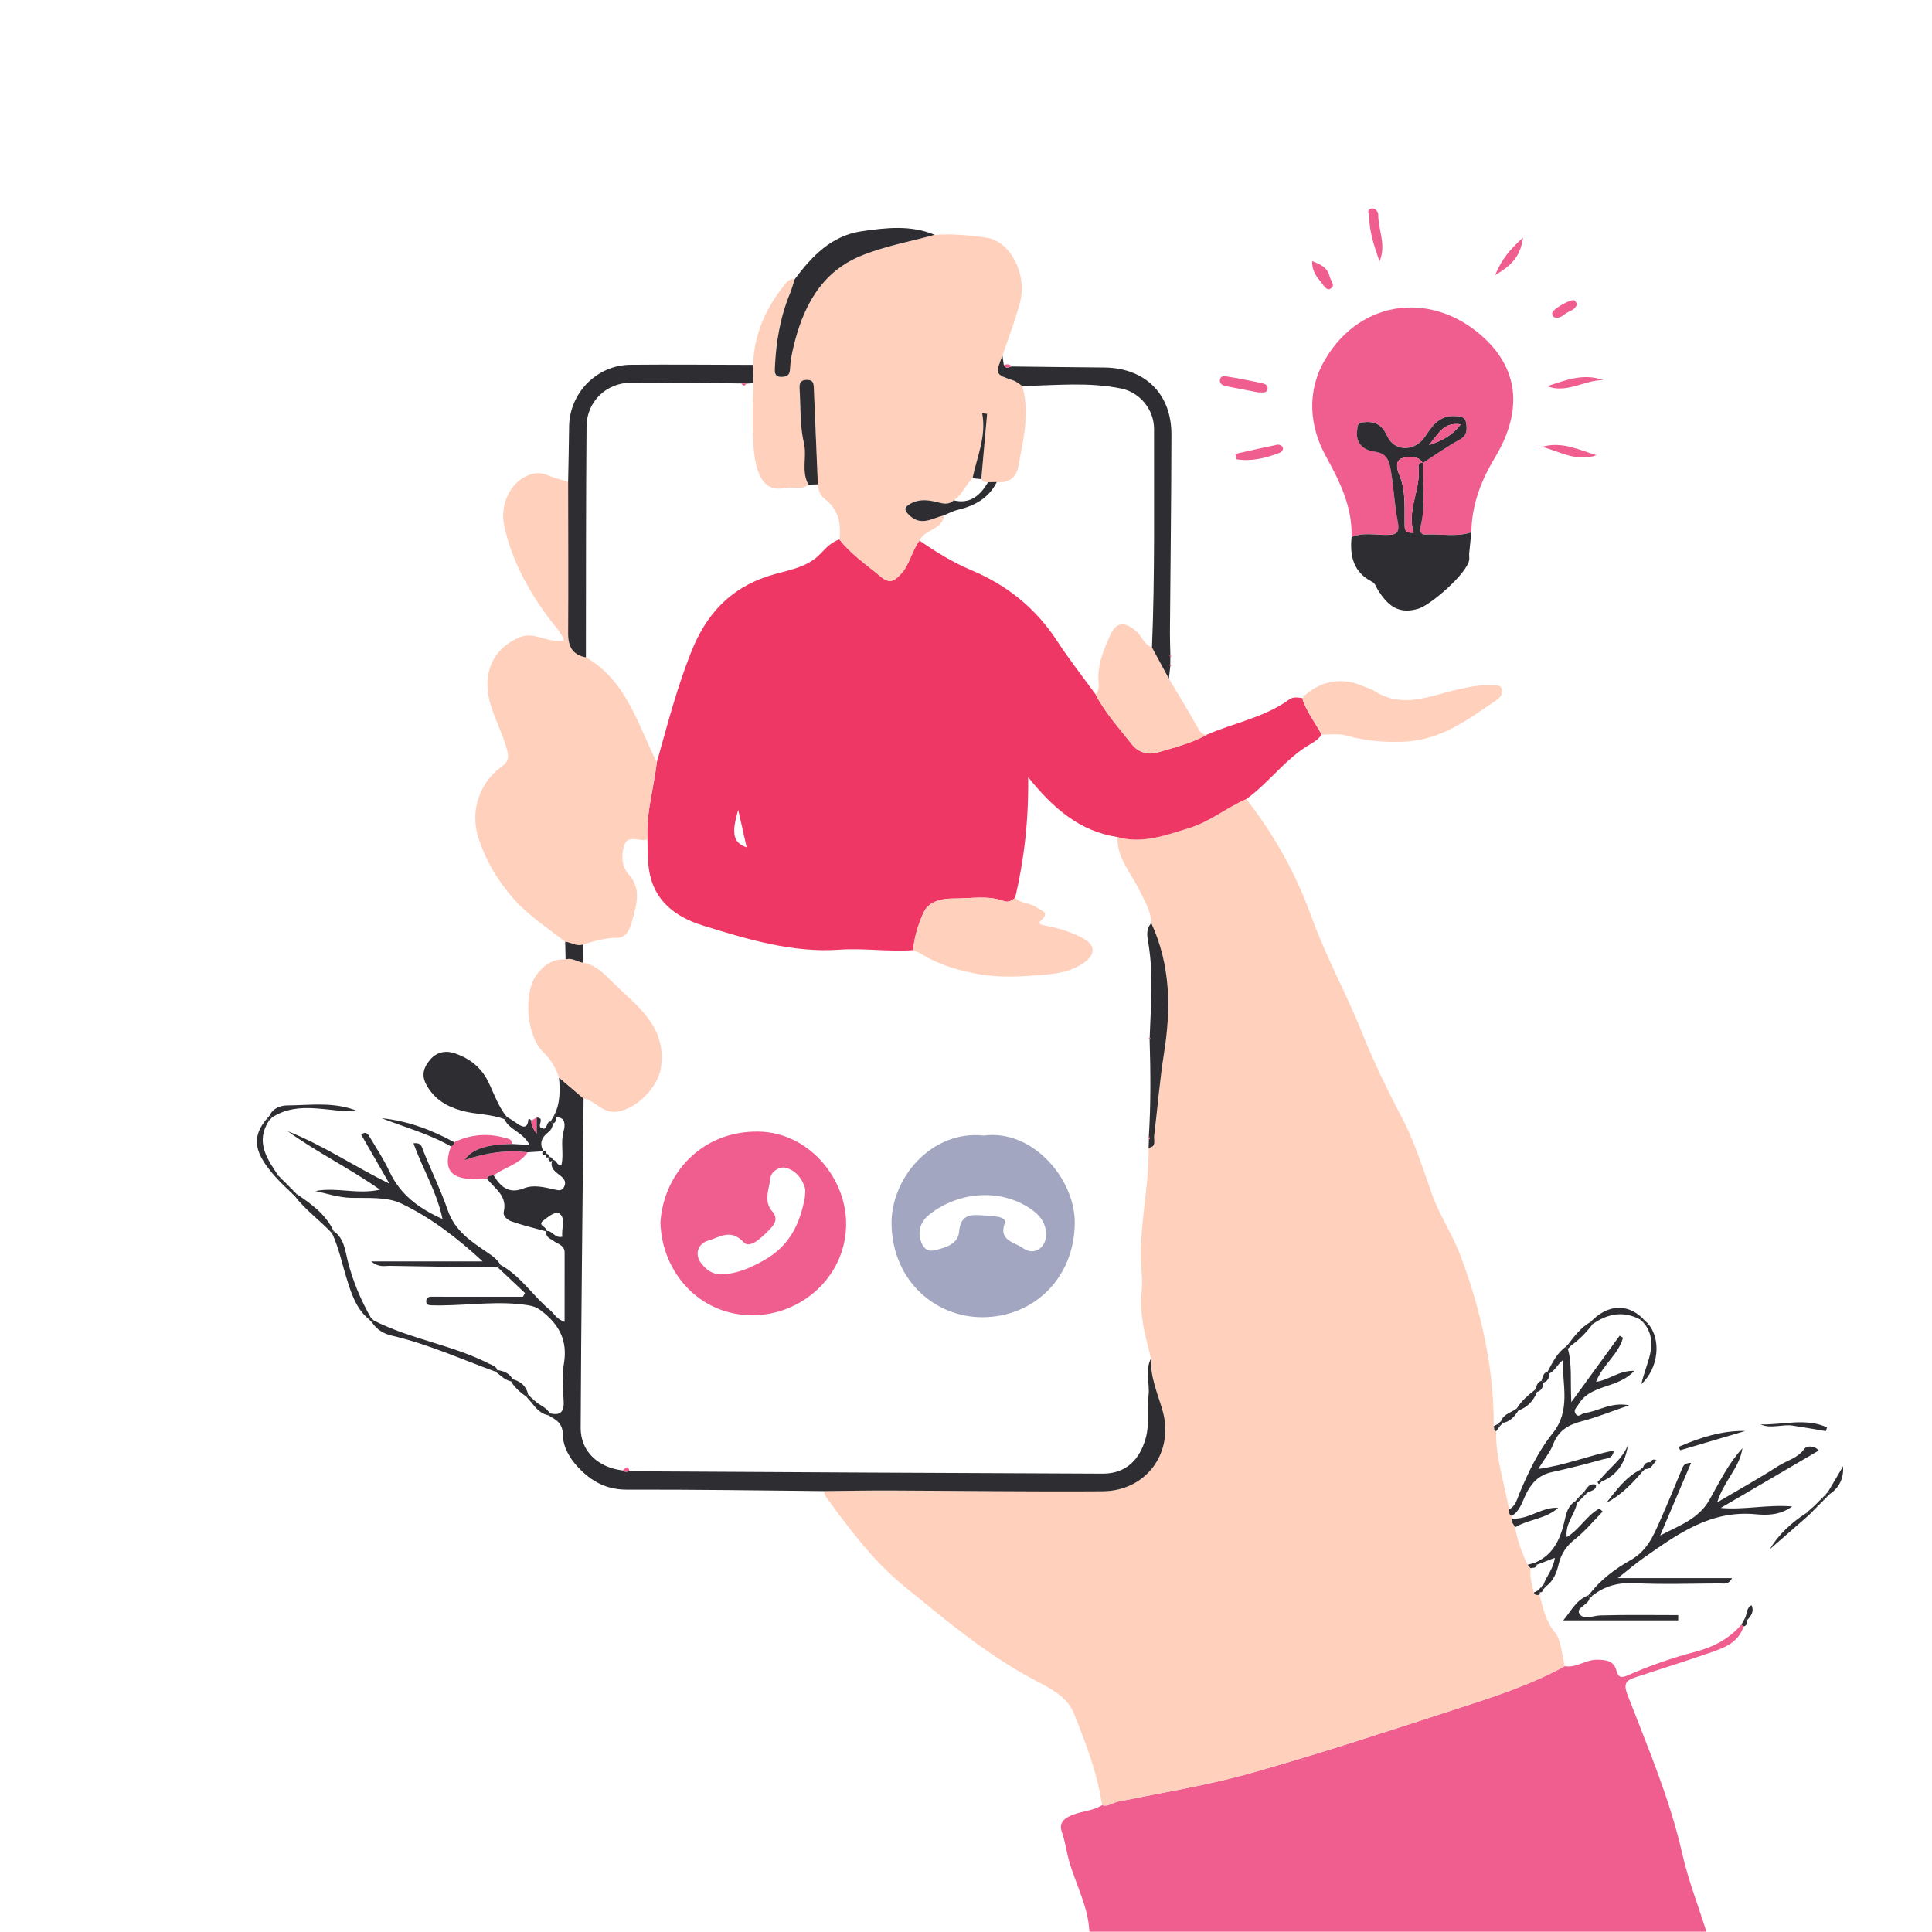 <svg width="81" height="81" viewBox="0 0 81 81" fill="none" xmlns="http://www.w3.org/2000/svg">
<g id="Group">
<g id="Group_2">
<path id="Vector" d="M73.103 68.188C72.855 68.942 72.17 69.122 71.539 69.343C70.552 69.688 69.549 69.994 68.555 70.325C68.191 70.447 68.045 70.568 68.234 71.057C69.078 73.243 70.003 75.401 70.526 77.703C70.778 78.817 71.198 79.894 71.543 80.987C62.92 80.987 54.296 80.987 45.673 80.987C45.628 79.945 45.113 79.034 44.832 78.058C44.712 77.64 44.661 77.207 44.515 76.795C44.374 76.397 44.665 76.207 44.974 76.087C45.377 75.93 45.828 75.92 46.205 75.682C46.455 75.758 46.65 75.576 46.875 75.531C48.741 75.154 50.629 74.85 52.457 74.334C55.357 73.516 58.22 72.569 61.086 71.64C62.627 71.14 64.174 70.642 65.603 69.855C66.082 69.938 66.47 69.585 66.945 69.586C67.344 69.588 67.665 69.622 67.777 70.064C67.847 70.342 67.999 70.347 68.226 70.247C69.146 69.84 70.095 69.509 71.067 69.255C71.832 69.054 72.495 68.713 73.013 68.107C73.041 68.136 73.071 68.163 73.103 68.188Z" fill="#F05E90"/>
<path id="Vector_2" d="M65.605 69.857C64.175 70.643 62.628 71.142 61.088 71.641C58.22 72.57 55.357 73.516 52.459 74.335C50.63 74.851 48.742 75.155 46.877 75.532C46.651 75.577 46.456 75.76 46.206 75.683C46.01 74.336 45.519 73.073 45.02 71.825C44.736 71.117 43.994 70.766 43.377 70.439C41.367 69.374 39.651 67.927 37.908 66.504C36.635 65.464 35.663 64.17 34.703 62.859C34.626 62.753 34.543 62.656 34.558 62.514C35.46 62.506 36.362 62.488 37.265 62.49C40.254 62.501 43.245 62.545 46.233 62.523C48.084 62.508 49.248 60.872 48.737 59.118C48.53 58.408 48.221 57.718 48.257 56.954C48.026 56.05 47.767 55.153 47.861 54.2C47.894 53.88 47.885 53.553 47.859 53.232C47.716 51.514 48.185 49.833 48.157 48.123C48.502 48.08 48.368 47.802 48.391 47.618C48.533 46.461 48.623 45.295 48.806 44.145C49.102 42.278 49.076 40.457 48.271 38.705C48.253 38.179 47.975 37.743 47.755 37.295C47.404 36.581 46.821 35.965 46.851 35.095C47.905 35.392 48.872 35.02 49.854 34.719C50.727 34.45 51.427 33.857 52.252 33.502C53.422 34.998 54.336 36.639 54.979 38.423C55.576 40.081 56.431 41.622 57.087 43.256C57.581 44.488 58.163 45.699 58.79 46.886C59.324 47.897 59.658 49.019 60.05 50.102C60.372 50.992 60.908 51.774 61.24 52.666C61.616 53.672 61.925 54.674 62.163 55.727C62.468 57.08 62.631 58.421 62.625 59.796C62.66 59.866 62.603 59.979 62.726 60.006C62.701 61.132 63.077 62.191 63.266 63.282C63.26 63.392 63.243 63.509 63.391 63.547C63.392 63.586 63.394 63.625 63.395 63.664C63.337 63.822 63.472 63.914 63.519 64.035C63.615 64.585 63.806 65.103 64.042 65.605C64.085 65.653 64.127 65.701 64.17 65.749C64.126 66.1 64.228 66.433 64.307 66.768C64.345 66.896 64.448 66.869 64.541 66.866C64.695 67.411 64.79 67.946 65.184 68.431C65.474 68.785 65.475 69.373 65.605 69.857Z" fill="#FFD0BC"/>
<path id="Vector_3" d="M52.252 33.501C51.427 33.856 50.727 34.45 49.854 34.717C48.87 35.02 47.905 35.39 46.849 35.094C45.293 34.858 44.177 33.919 43.106 32.585C43.128 34.428 42.935 36.046 42.561 37.642C42.427 37.757 42.27 37.845 42.098 37.781C41.415 37.532 40.708 37.674 40.016 37.671C39.522 37.669 38.943 37.757 38.712 38.276C38.496 38.762 38.33 39.289 38.282 39.835C37.251 39.911 36.231 39.743 35.186 39.817C33.228 39.954 31.334 39.382 29.476 38.806C28.327 38.45 27.412 37.776 27.211 36.472C27.147 36.051 27.165 35.619 27.144 35.192C27.083 34.091 27.409 33.037 27.537 31.959C27.977 30.401 28.38 28.834 28.983 27.324C29.6 25.776 30.579 24.684 32.214 24.151C32.969 23.904 33.834 23.835 34.431 23.181C34.644 22.949 34.879 22.723 35.192 22.614C35.676 23.236 36.326 23.67 36.92 24.171C37.296 24.488 37.499 24.357 37.765 24.071C38.142 23.662 38.224 23.095 38.551 22.663C39.24 23.142 39.954 23.581 40.725 23.905C42.225 24.537 43.427 25.501 44.318 26.871C44.82 27.642 45.392 28.367 45.933 29.112C46.332 29.887 46.922 30.526 47.452 31.204C47.725 31.554 48.139 31.662 48.548 31.541C49.24 31.334 49.948 31.162 50.589 30.806C51.738 30.302 53.007 30.085 54.047 29.329C54.227 29.199 54.407 29.248 54.593 29.264C54.767 29.826 55.137 30.286 55.409 30.797C55.292 30.977 55.129 31.089 54.94 31.197C53.9 31.797 53.214 32.811 52.252 33.501ZM30.951 33.956C30.651 34.95 30.744 35.339 31.303 35.525C31.19 35.019 31.081 34.534 30.951 33.956Z" fill="#EE3764"/>
<path id="Vector_4" d="M38.553 22.667C38.224 23.099 38.144 23.666 37.766 24.075C37.501 24.361 37.297 24.49 36.921 24.174C36.327 23.674 35.678 23.24 35.194 22.618C35.271 21.951 35.157 21.361 34.582 20.922C34.395 20.779 34.306 20.55 34.289 20.307C34.232 18.961 34.175 17.616 34.12 16.27C34.112 16.087 34.103 15.935 33.85 15.928C33.588 15.922 33.506 16.042 33.522 16.276C33.572 17.044 33.531 17.832 33.703 18.569C33.841 19.158 33.579 19.77 33.896 20.32C33.596 20.571 33.233 20.386 32.91 20.458C32.183 20.619 31.88 20.125 31.73 19.594C31.582 19.073 31.578 18.503 31.56 17.953C31.541 17.324 31.575 16.694 31.586 16.065C31.582 15.81 31.578 15.554 31.575 15.299C31.605 14.066 32.075 12.996 32.817 12.036C32.936 11.881 33.055 11.666 33.32 11.707C33.254 11.909 33.2 12.115 33.118 12.312C32.707 13.309 32.532 14.352 32.488 15.424C32.48 15.622 32.478 15.816 32.779 15.803C33.017 15.794 33.117 15.717 33.126 15.463C33.136 15.169 33.192 14.872 33.259 14.584C33.651 12.908 34.398 11.444 36.06 10.743C37.053 10.326 38.141 10.138 39.187 9.846C39.918 9.796 40.644 9.86 41.366 9.967C42.339 10.112 43.071 11.462 42.77 12.652C42.575 13.417 42.28 14.157 42.029 14.907C41.723 15.701 41.724 15.695 42.484 15.952C42.619 15.998 42.735 16.105 42.86 16.184C43.188 17.335 42.895 18.459 42.689 19.58C42.608 20.024 42.275 20.263 41.791 20.21C41.67 20.212 41.548 20.215 41.426 20.218C41.316 20.207 41.195 20.221 41.142 20.088C41.223 19.176 41.305 18.264 41.386 17.352C41.318 17.344 41.248 17.335 41.179 17.327C41.364 18.295 40.961 19.153 40.774 20.052C40.483 20.337 40.338 20.747 39.986 20.98C39.765 21.187 39.527 21.112 39.271 21.048C38.898 20.956 38.52 20.916 38.159 21.127C37.91 21.273 37.899 21.38 38.118 21.596C38.619 22.089 39.092 21.728 39.579 21.606C39.513 22.226 38.755 22.179 38.553 22.667Z" fill="#FFD0BC"/>
<path id="Vector_5" d="M27.538 31.96C27.409 33.038 27.085 34.092 27.144 35.194C26.823 35.309 26.334 34.97 26.175 35.426C26.037 35.822 26.057 36.326 26.356 36.658C26.906 37.27 26.685 37.919 26.517 38.549C26.43 38.871 26.311 39.325 25.86 39.32C25.36 39.313 24.911 39.465 24.449 39.594C24.177 39.696 23.949 39.505 23.696 39.482C22.941 38.888 22.13 38.377 21.486 37.63C20.852 36.896 20.383 36.098 20.077 35.195C19.694 34.061 20.053 32.864 21.025 32.145C21.303 31.939 21.35 31.787 21.263 31.458C21.087 30.793 20.762 30.19 20.564 29.53C20.197 28.302 20.614 27.218 21.773 26.724C22.336 26.484 22.83 26.866 23.364 26.87C23.445 26.871 23.525 26.87 23.656 26.87C23.526 26.502 23.276 26.268 23.077 26.004C22.169 24.798 21.446 23.499 21.133 22.007C20.968 21.229 21.333 20.391 21.924 20.039C22.259 19.84 22.584 19.765 22.962 19.926C23.236 20.044 23.533 20.111 23.82 20.201C23.821 22.318 23.832 24.434 23.82 26.55C23.816 27.097 24.002 27.453 24.565 27.558C26.271 28.543 26.733 30.367 27.538 31.96Z" fill="#FFD0BC"/>
<path id="Vector_6" d="M56.666 22.514C56.699 21.272 56.197 20.232 55.604 19.16C54.888 17.867 54.771 16.408 55.556 15.072C57.087 12.467 60.2 12.197 62.31 14.254C63.701 15.611 63.802 17.314 62.669 19.197C62.076 20.181 61.705 21.179 61.687 22.316C61.063 22.52 60.42 22.375 59.787 22.411C59.53 22.425 59.518 22.224 59.561 22.058C59.785 21.177 59.626 20.284 59.659 19.396L59.651 19.405C60.168 19.075 60.668 18.717 61.204 18.423C61.537 18.241 61.506 17.973 61.464 17.71C61.422 17.444 61.181 17.445 60.954 17.44C60.328 17.425 60.037 17.873 59.745 18.309C59.331 18.926 58.475 18.955 58.163 18.285C57.924 17.77 57.612 17.64 57.115 17.706C56.901 17.735 56.92 17.889 56.901 18.036C56.823 18.612 57.194 18.878 57.654 18.935C58.147 18.996 58.245 19.335 58.306 19.677C58.434 20.405 58.462 21.151 58.605 21.875C58.708 22.403 58.477 22.425 58.068 22.422C57.6 22.421 57.122 22.32 56.666 22.514Z" fill="#F05E90"/>
<path id="Vector_7" d="M48.256 56.954C48.219 57.718 48.53 58.408 48.736 59.118C49.246 60.872 48.082 62.508 46.232 62.523C43.243 62.545 40.254 62.501 37.264 62.49C36.362 62.488 35.459 62.505 34.557 62.514C31.799 62.489 29.043 62.445 26.286 62.454C25.426 62.457 24.793 62.11 24.235 61.514C23.875 61.129 23.606 60.657 23.601 60.17C23.595 59.662 23.313 59.517 22.979 59.336C23 59.307 23.02 59.279 23.041 59.25C23.526 59.373 23.662 59.168 23.63 58.698C23.593 58.184 23.562 57.655 23.645 57.152C23.804 56.182 23.424 55.508 22.681 54.946C22.499 54.807 22.338 54.755 22.12 54.72C20.921 54.533 19.728 54.718 18.533 54.729C18.383 54.731 18.231 54.729 18.081 54.725C17.969 54.723 17.865 54.696 17.869 54.552C17.873 54.421 17.958 54.364 18.08 54.364C18.402 54.363 18.726 54.368 19.048 54.368C20.007 54.37 20.967 54.368 21.925 54.368C21.954 54.315 21.981 54.264 22.01 54.211C21.629 53.852 21.247 53.494 20.867 53.135C20.905 53.1 20.943 53.065 20.981 53.03C21.83 53.49 22.334 54.326 23.056 54.923C23.232 55.07 23.329 55.306 23.671 55.418C23.671 54.421 23.67 53.467 23.672 52.51C23.672 52.214 23.394 52.156 23.226 52.038C23.06 51.92 22.864 51.875 22.904 51.616C23.16 51.568 23.256 51.937 23.577 51.849C23.525 51.528 23.723 51.118 23.48 50.898C23.302 50.736 22.97 51.026 22.767 51.183C22.51 51.382 22.975 51.439 22.921 51.632C22.43 51.495 21.933 51.378 21.453 51.211C21.297 51.157 21.073 51.002 21.121 50.8C21.28 50.12 20.727 49.831 20.414 49.409C20.467 49.277 20.584 49.281 20.696 49.279C20.99 49.755 21.33 50.074 21.959 49.822C22.372 49.656 22.822 49.775 23.235 49.868C23.436 49.913 23.558 49.938 23.649 49.763C23.736 49.595 23.687 49.451 23.53 49.321C23.323 49.146 23.027 49.002 23.157 48.636C23.337 48.592 23.35 48.921 23.542 48.832C23.645 48.358 23.494 47.891 23.63 47.425C23.648 47.362 23.809 46.81 23.307 46.847C23.28 46.821 23.253 46.795 23.225 46.772C23.494 46.266 23.482 45.721 23.436 45.174C23.78 45.467 24.124 45.761 24.467 46.054C24.423 50.659 24.365 55.264 24.345 59.869C24.341 60.848 25.079 61.526 26.097 61.648C26.193 61.719 26.29 61.722 26.391 61.66C26.434 61.669 26.475 61.684 26.518 61.684C33.088 61.721 39.66 61.759 46.231 61.783C47.192 61.786 47.776 61.217 48.034 60.298C48.204 59.698 48.082 59.105 48.152 58.515C48.214 57.998 47.994 57.46 48.256 56.954Z" fill="#2D2D32"/>
<path id="Vector_8" d="M24.467 46.056C24.123 45.762 23.779 45.469 23.436 45.176C23.301 44.765 23.085 44.409 22.769 44.104C22.068 43.427 21.926 41.62 22.507 40.852C22.807 40.456 23.183 40.191 23.711 40.226C23.983 40.135 24.203 40.333 24.453 40.363C25.017 40.457 25.377 40.882 25.747 41.241C26.743 42.208 27.954 43.049 27.712 44.754C27.597 45.566 26.722 46.469 25.899 46.603C25.254 46.71 24.977 46.14 24.467 46.056Z" fill="#FFD0BC"/>
<path id="Vector_9" d="M59.659 19.399C59.626 20.285 59.785 21.178 59.561 22.06C59.518 22.227 59.53 22.428 59.787 22.413C60.42 22.377 61.062 22.522 61.687 22.319C61.656 22.615 61.623 22.91 61.596 23.207C61.589 23.292 61.608 23.379 61.598 23.463C61.529 24.021 59.996 25.364 59.455 25.524C58.605 25.775 58.163 25.358 57.768 24.733C57.693 24.614 57.668 24.464 57.515 24.385C56.742 23.988 56.584 23.305 56.666 22.516C57.122 22.322 57.601 22.423 58.066 22.426C58.475 22.43 58.707 22.407 58.603 21.879C58.461 21.154 58.433 20.408 58.304 19.681C58.245 19.34 58.147 19.001 57.652 18.939C57.193 18.882 56.822 18.616 56.899 18.04C56.919 17.892 56.899 17.74 57.114 17.71C57.611 17.644 57.924 17.773 58.162 18.288C58.473 18.959 59.329 18.93 59.743 18.313C60.036 17.876 60.327 17.429 60.953 17.444C61.178 17.449 61.42 17.449 61.463 17.714C61.504 17.977 61.535 18.244 61.203 18.427C60.667 18.721 60.166 19.078 59.65 19.409C59.422 19.073 59.056 19.126 58.778 19.214C58.473 19.311 58.581 19.71 58.655 19.881C58.966 20.602 58.871 21.346 58.893 22.085C58.898 22.259 58.992 22.359 59.269 22.333C58.966 21.39 59.577 20.528 59.469 19.59C59.456 19.465 59.521 19.388 59.659 19.399ZM61.243 17.792C60.511 17.683 60.301 18.198 59.912 18.66C60.473 18.475 60.877 18.26 61.243 17.792Z" fill="#2D2D32"/>
<path id="Vector_10" d="M24.564 27.561C24.002 27.456 23.816 27.1 23.819 26.553C23.832 24.436 23.821 22.319 23.819 20.203C23.833 19.432 23.852 18.661 23.86 17.89C23.874 16.481 25.012 15.309 26.427 15.294C28.143 15.277 29.859 15.296 31.575 15.298C31.578 15.553 31.582 15.809 31.586 16.064C31.488 16.071 31.39 16.077 31.291 16.084C31.223 16.081 31.155 16.078 31.087 16.076C29.537 16.063 27.988 16.029 26.438 16.045C25.409 16.055 24.6 16.844 24.591 17.873C24.563 21.103 24.57 24.331 24.564 27.561Z" fill="#2D2D32"/>
<path id="Vector_11" d="M55.409 30.801C55.137 30.29 54.767 29.832 54.593 29.267C55.242 28.582 56.211 28.371 57.057 28.732C57.254 28.816 57.469 28.872 57.647 28.984C58.821 29.726 59.963 29.165 61.11 28.909C61.594 28.802 62.072 28.694 62.571 28.734C62.713 28.746 62.897 28.69 62.958 28.879C63.016 29.064 62.913 29.231 62.774 29.327C61.564 30.151 60.419 31.047 58.817 31.097C58.01 31.123 57.258 31.067 56.498 30.85C56.14 30.746 55.772 30.797 55.409 30.801Z" fill="#FFD0BC"/>
<path id="Vector_12" d="M50.59 30.81C49.951 31.166 49.242 31.338 48.55 31.545C48.139 31.666 47.727 31.558 47.453 31.208C46.923 30.529 46.333 29.891 45.934 29.116C46.127 28.918 46.052 28.667 46.048 28.441C46.038 27.781 46.293 27.191 46.553 26.617C46.804 26.064 47.151 26.056 47.614 26.443C47.87 26.658 47.961 27.02 48.297 27.147C48.534 27.583 48.771 28.02 49.006 28.456C49.404 29.124 49.814 29.784 50.188 30.463C50.29 30.645 50.366 30.796 50.59 30.81Z" fill="#FFD0BC"/>
<path id="Vector_13" d="M49.006 28.455C48.77 28.019 48.533 27.581 48.297 27.145C48.423 24.093 48.376 21.038 48.384 17.984C48.385 17.185 47.804 16.457 47.016 16.292C45.645 16.005 44.247 16.159 42.859 16.183C42.735 16.104 42.62 15.996 42.482 15.95C41.724 15.694 41.721 15.699 42.028 14.906C42.046 15.037 42.064 15.169 42.083 15.299C42.157 15.483 42.289 15.394 42.408 15.365C43.701 15.38 44.994 15.398 46.286 15.408C47.997 15.422 49.114 16.503 49.112 18.213C49.108 20.972 49.071 23.731 49.05 26.489C49.048 26.811 49.062 27.135 49.068 27.457L49.04 27.497L49.067 27.537C49.066 27.642 49.066 27.746 49.065 27.849L49.037 27.887L49.065 27.926C49.045 28.103 49.026 28.279 49.006 28.455Z" fill="#2D2D32"/>
<path id="Vector_14" d="M39.185 9.844C38.14 10.135 37.052 10.324 36.059 10.742C34.397 11.442 33.649 12.907 33.258 14.583C33.191 14.87 33.136 15.166 33.124 15.461C33.115 15.716 33.016 15.792 32.778 15.802C32.478 15.813 32.479 15.619 32.487 15.422C32.532 14.352 32.707 13.308 33.117 12.31C33.197 12.115 33.251 11.908 33.319 11.706C34.041 10.737 34.862 9.879 36.124 9.695C37.145 9.547 38.184 9.424 39.185 9.844Z" fill="#2D2D32"/>
<path id="Vector_15" d="M66.646 66.828C67.105 66.227 67.722 65.769 68.347 65.418C69.074 65.01 69.326 64.37 69.619 63.708C69.925 63.016 70.216 62.316 70.504 61.616C70.563 61.469 70.607 61.334 70.898 61.332C70.456 62.371 70.03 63.374 69.603 64.376C70.372 63.968 71.205 63.699 71.667 62.884C72.087 62.141 72.461 61.362 73.051 60.72C72.941 61.522 72.281 62.072 71.994 62.987C72.944 62.427 73.769 61.968 74.563 61.458C74.92 61.227 75.362 61.141 75.641 60.751C75.747 60.604 76.078 60.595 76.249 60.816C74.878 61.618 73.509 62.42 72.141 63.221C73.138 63.311 74.062 63.073 75.136 63.157C74.599 63.559 74.001 63.52 73.596 63.484C71.707 63.311 70.335 64.316 68.933 65.297C68.595 65.534 68.282 65.804 67.825 66.164C69.498 66.164 71.021 66.164 72.615 66.164C72.46 66.459 72.271 66.384 72.126 66.385C70.92 66.393 69.713 66.432 68.51 66.376C67.841 66.345 67.278 66.491 66.767 66.897C66.727 66.874 66.686 66.851 66.646 66.828Z" fill="#2D2D32"/>
<path id="Vector_16" d="M20.866 53.138C19.36 53.117 17.854 53.1 16.349 53.071C16.129 53.067 15.886 53.153 15.565 52.886C17.201 52.886 18.721 52.886 20.238 52.886C19.174 51.906 18.065 51.047 16.817 50.454C16.208 50.164 15.408 50.239 14.694 50.219C14.187 50.203 13.721 50.044 13.228 49.935C14.1 49.759 14.982 50.092 15.931 49.877C14.646 48.975 13.287 48.313 12.066 47.429C13.546 48.011 14.856 48.907 16.327 49.626C15.931 48.939 15.536 48.252 15.142 47.569C15.364 47.395 15.443 47.577 15.512 47.69C15.795 48.16 16.098 48.623 16.329 49.118C16.777 50.072 17.539 50.657 18.552 51.106C18.312 49.959 17.715 48.996 17.334 47.934C17.683 47.891 17.684 48.098 17.757 48.276C18.089 49.101 18.484 49.903 18.774 50.743C19.076 51.623 19.783 52.07 20.483 52.545C20.68 52.678 20.865 52.821 20.982 53.033C20.942 53.068 20.905 53.103 20.866 53.138Z" fill="#2D2D32"/>
<path id="Vector_17" d="M21.145 46.922C20.573 46.7 19.951 46.729 19.369 46.569C18.749 46.399 18.231 46.108 17.89 45.505C17.637 45.06 17.775 44.734 18.04 44.421C18.313 44.1 18.697 44.029 19.087 44.167C19.7 44.384 20.177 44.749 20.476 45.367C20.715 45.857 20.888 46.389 21.244 46.82C21.213 46.853 21.179 46.888 21.145 46.922Z" fill="#2D2D32"/>
<path id="Vector_18" d="M63.392 63.546C63.245 63.507 63.263 63.391 63.267 63.281C63.546 63.144 63.606 62.844 63.705 62.604C64.081 61.713 64.49 60.843 65.098 60.087C65.86 59.14 65.507 58.072 65.517 57.03C65.289 57.211 65.197 57.466 64.958 57.585C64.933 57.559 64.91 57.532 64.885 57.505C65.093 57.119 65.279 56.721 65.654 56.459C65.679 56.492 65.704 56.522 65.733 56.551C65.918 57.212 65.829 57.9 65.879 58.785C66.63 57.752 67.268 56.876 67.904 56C67.952 56.029 67.999 56.058 68.046 56.087C67.851 56.792 67.178 57.236 66.916 57.934C67.449 57.865 67.873 57.454 68.524 57.472C68.069 57.946 67.525 58.035 67.044 58.223C66.681 58.365 66.371 58.54 66.178 58.882C66.112 58.998 65.958 59.105 66.049 59.261C66.17 59.469 66.31 59.255 66.436 59.241C67.007 59.178 67.512 58.77 68.308 58.916C67.544 59.178 66.948 59.422 66.331 59.583C65.763 59.73 65.338 59.971 65.116 60.553C64.992 60.881 64.752 61.163 64.49 61.587C65.629 61.432 66.599 61.027 67.658 60.813C67.623 61.164 67.359 61.138 67.2 61.184C66.493 61.38 65.781 61.563 65.063 61.719C64.513 61.838 64.197 62.182 63.965 62.666C63.815 62.98 63.721 63.343 63.392 63.546Z" fill="#2D2D32"/>
<path id="Vector_19" d="M20.698 49.282C20.585 49.283 20.469 49.279 20.416 49.411C20.223 49.418 20.03 49.433 19.836 49.431C18.866 49.422 18.572 48.989 18.906 48.064C18.992 48.037 19.039 47.979 19.041 47.887C19.726 47.56 20.434 47.5 21.163 47.703C21.303 47.742 21.474 47.75 21.469 47.963C20.417 47.983 19.794 48.163 19.475 48.64C20.4 48.321 21.253 48.211 22.122 48.31C21.778 48.825 21.154 48.93 20.698 49.282Z" fill="#F05E90"/>
<path id="Vector_20" d="M22.122 48.309C21.253 48.209 20.4 48.319 19.475 48.639C19.795 48.163 20.417 47.981 21.469 47.962C21.676 47.974 21.882 47.984 22.201 48.002C21.94 47.468 21.347 47.372 21.147 46.922C21.18 46.888 21.213 46.853 21.246 46.82C21.4 46.919 21.557 47.015 21.708 47.121C21.961 47.297 22.125 47.283 22.152 46.933C22.153 46.924 22.19 46.908 22.199 46.913C22.23 46.931 22.256 46.955 22.283 46.979C22.258 47.174 22.358 47.319 22.496 47.527C22.496 47.256 22.496 47.055 22.496 46.853C22.892 46.862 22.461 47.232 22.724 47.301C22.973 47.406 22.879 47.015 23.085 47.016C23.113 47.047 23.145 47.076 23.177 47.103C23.168 47.262 23.102 47.379 22.971 47.482C22.707 47.689 22.6 47.948 22.79 48.267C22.567 48.282 22.345 48.295 22.122 48.309Z" fill="#2D2D32"/>
<path id="Vector_21" d="M66.116 63.012C66.028 63.496 65.61 63.877 65.686 64.444C66.223 64.124 66.52 63.537 67.055 63.245C67.102 63.287 67.148 63.33 67.195 63.373C66.812 63.762 66.46 64.192 66.034 64.528C65.668 64.818 65.45 65.14 65.344 65.589C65.263 65.932 65.133 66.278 64.823 66.505C64.788 66.478 64.753 66.451 64.717 66.423C64.847 66.063 65.131 65.764 65.186 65.312C64.896 65.424 64.665 65.513 64.434 65.601C64.41 65.571 64.387 65.541 64.363 65.512C65.161 65.164 65.438 64.469 65.613 63.685C65.673 63.409 65.759 63.106 66.043 62.942C66.067 62.967 66.091 62.99 66.116 63.012Z" fill="#2D2D32"/>
<path id="Vector_22" d="M66.64 67.029C66.562 67.295 66.072 67.41 66.214 67.65C66.385 67.938 66.782 67.736 67.092 67.727C68.18 67.695 69.269 67.714 70.359 67.714C70.359 67.788 70.359 67.861 70.359 67.935C68.745 67.935 67.133 67.935 65.536 67.935C65.842 67.599 66.052 67.09 66.584 66.888C66.604 66.935 66.622 66.981 66.64 67.029Z" fill="#2D2D32"/>
<path id="Vector_23" d="M20.766 57.505C19.318 56.978 17.912 56.339 16.399 55.991C16.108 55.924 15.782 55.741 15.596 55.44C15.623 55.415 15.65 55.391 15.675 55.365C17.218 56.15 18.969 56.387 20.513 57.178C20.645 57.245 20.797 57.269 20.845 57.439C20.818 57.46 20.792 57.483 20.766 57.505Z" fill="#2D2D32"/>
<path id="Vector_24" d="M13.99 51.616C14.435 51.919 14.471 52.443 14.583 52.882C14.796 53.719 15.121 54.493 15.544 55.237C15.518 55.261 15.492 55.287 15.469 55.313C14.925 54.867 14.724 54.214 14.531 53.593C14.334 52.961 14.205 52.307 13.919 51.703C13.942 51.674 13.967 51.646 13.99 51.616Z" fill="#2D2D32"/>
<path id="Vector_25" d="M11.304 46.77C11.445 46.453 11.777 46.349 12.036 46.346C13.026 46.337 14.033 46.182 15.006 46.589C13.802 46.653 12.55 46.11 11.406 46.848C11.375 46.818 11.34 46.792 11.304 46.77Z" fill="#2D2D32"/>
<path id="Vector_26" d="M57.835 10.958C57.623 10.341 57.409 9.737 57.406 9.087C57.406 8.968 57.286 8.819 57.458 8.753C57.647 8.681 57.783 8.887 57.782 8.98C57.78 9.64 58.134 10.288 57.835 10.958Z" fill="#F05E90"/>
<path id="Vector_27" d="M52.768 16.454C52.301 16.364 51.845 16.279 51.39 16.188C51.258 16.163 51.13 16.081 51.144 15.941C51.167 15.721 51.369 15.773 51.497 15.794C51.955 15.867 52.409 15.961 52.864 16.054C53.011 16.084 53.187 16.14 53.138 16.328C53.09 16.517 52.893 16.434 52.768 16.454Z" fill="#F05E90"/>
<path id="Vector_28" d="M51.796 19.029C52.382 18.898 52.968 18.763 53.557 18.643C53.622 18.63 53.737 18.68 53.768 18.735C53.831 18.849 53.742 18.947 53.644 18.985C53.06 19.21 52.465 19.352 51.849 19.258C51.831 19.181 51.814 19.105 51.796 19.029Z" fill="#F05E90"/>
<path id="Vector_29" d="M67.216 15.936C66.42 15.931 65.694 16.513 64.865 16.191C65.628 15.945 66.381 15.631 67.216 15.936Z" fill="#F05E90"/>
<path id="Vector_30" d="M64.65 18.735C65.472 18.493 66.191 18.858 66.935 19.085C66.111 19.383 65.4 18.931 64.65 18.735Z" fill="#F05E90"/>
<path id="Vector_31" d="M19.041 47.887C19.04 47.979 18.994 48.037 18.906 48.064C17.991 47.539 16.978 47.263 16.002 46.882C17.089 46.99 18.088 47.369 19.041 47.887Z" fill="#2D2D32"/>
<path id="Vector_32" d="M70.376 60.659C71.263 60.28 72.17 59.974 73.174 59.994C72.263 60.264 71.354 60.533 70.443 60.802C70.421 60.755 70.398 60.707 70.376 60.659Z" fill="#2D2D32"/>
<path id="Vector_33" d="M69.093 55.495C69.65 56.133 69.554 57.344 68.816 58.029C69 57.162 69.537 56.389 68.999 55.572C69.034 55.548 69.065 55.524 69.093 55.495Z" fill="#2D2D32"/>
<path id="Vector_34" d="M11.279 46.979C10.701 47.866 11.185 48.575 11.665 49.285C11.636 49.316 11.609 49.348 11.586 49.383C10.665 48.357 10.503 47.707 11.199 46.888C11.225 46.92 11.252 46.95 11.279 46.979Z" fill="#2D2D32"/>
<path id="Vector_35" d="M75.823 63.536C75.257 64.029 74.693 64.522 74.204 64.948C74.543 64.36 75.094 63.841 75.751 63.421C75.775 63.458 75.798 63.497 75.823 63.536Z" fill="#2D2D32"/>
<path id="Vector_36" d="M24.454 40.363C24.204 40.332 23.986 40.135 23.713 40.226C23.707 39.977 23.701 39.729 23.696 39.482C23.949 39.505 24.177 39.698 24.449 39.594C24.45 39.85 24.451 40.107 24.454 40.363Z" fill="#2D2D32"/>
<path id="Vector_37" d="M12.44 50.062C13.058 50.48 13.661 50.912 13.99 51.617C13.967 51.646 13.942 51.674 13.918 51.703C13.417 51.162 12.801 50.735 12.356 50.139C12.386 50.115 12.414 50.089 12.44 50.062Z" fill="#2D2D32"/>
<path id="Vector_38" d="M55.013 10.947C55.376 11.088 55.657 11.216 55.752 11.61C55.793 11.785 56 11.966 55.792 12.098C55.62 12.208 55.503 11.975 55.401 11.851C55.203 11.607 54.997 11.361 55.013 10.947Z" fill="#F05E90"/>
<path id="Vector_39" d="M63.852 9.963C63.745 10.775 63.342 11.145 62.686 11.534C62.957 10.866 63.308 10.457 63.852 9.963Z" fill="#F05E90"/>
<path id="Vector_40" d="M76.552 60.001C76.086 59.923 75.62 59.838 75.153 59.769C74.71 59.705 74.252 59.914 73.815 59.72C74.743 59.745 75.703 59.434 76.599 59.844C76.584 59.896 76.568 59.948 76.552 60.001Z" fill="#2D2D32"/>
<path id="Vector_41" d="M63.52 64.035C63.474 63.912 63.338 63.821 63.396 63.664C64.085 63.722 64.634 63.172 65.327 63.215C64.81 63.691 64.086 63.686 63.52 64.035Z" fill="#2D2D32"/>
<path id="Vector_42" d="M66.685 55.423C67.375 54.705 68.181 54.635 68.835 55.239C68.807 55.264 68.783 55.29 68.758 55.317C68.05 54.944 67.394 55.077 66.769 55.517C66.741 55.485 66.714 55.454 66.685 55.423Z" fill="#2D2D32"/>
<path id="Vector_43" d="M68.837 61.723C68.403 62.228 67.94 62.696 67.345 63.008C67.759 62.481 68.153 61.938 68.762 61.621C68.783 61.658 68.807 61.692 68.837 61.723Z" fill="#2D2D32"/>
<path id="Vector_44" d="M67.077 62.038C67.463 61.55 68.01 61.193 68.251 60.584C68.15 61.286 67.836 61.831 67.154 62.11C67.129 62.085 67.103 62.061 67.077 62.038Z" fill="#2D2D32"/>
<path id="Vector_45" d="M66.117 12.744C66.047 13.014 65.769 13.036 65.601 13.174C65.497 13.258 65.316 13.381 65.139 13.289C65.099 13.268 65.074 13.179 65.078 13.123C65.088 12.96 65.875 12.515 66.012 12.594C66.058 12.621 66.08 12.69 66.117 12.744Z" fill="#F05E90"/>
<path id="Vector_46" d="M65.76 56.342C66.025 55.992 66.294 55.647 66.684 55.423C66.712 55.454 66.741 55.485 66.768 55.517C66.511 55.863 66.21 56.167 65.861 56.42C65.83 56.391 65.796 56.365 65.76 56.342Z" fill="#2D2D32"/>
<path id="Vector_47" d="M76.638 62.551C76.85 62.191 77.061 61.832 77.273 61.472C77.301 61.966 77.125 62.355 76.728 62.63C76.699 62.602 76.669 62.575 76.638 62.551Z" fill="#2D2D32"/>
<path id="Vector_48" d="M63.59 59.05C63.786 58.735 64.061 58.498 64.349 58.273C64.378 58.303 64.408 58.332 64.439 58.36C64.291 58.731 64.042 58.999 63.66 59.135C63.637 59.107 63.614 59.078 63.59 59.05Z" fill="#2D2D32"/>
<path id="Vector_49" d="M22.065 58.548C21.807 58.381 21.583 58.176 21.421 57.912C21.446 57.884 21.469 57.854 21.492 57.824C21.83 57.916 22.067 58.112 22.143 58.468C22.116 58.495 22.09 58.52 22.065 58.548Z" fill="#2D2D32"/>
<path id="Vector_50" d="M62.931 59.576C63.049 59.275 63.369 59.223 63.59 59.05C63.613 59.078 63.637 59.107 63.66 59.135C63.502 59.38 63.324 59.597 63.016 59.654C62.989 59.627 62.961 59.601 62.931 59.576Z" fill="#2D2D32"/>
<path id="Vector_51" d="M22.979 59.336C22.659 59.268 22.464 59.038 22.278 58.797C22.322 58.772 22.366 58.744 22.41 58.718C22.6 58.92 22.904 58.986 23.041 59.25C23.02 59.279 23 59.307 22.979 59.336Z" fill="#2D2D32"/>
<path id="Vector_52" d="M21.421 57.913C21.151 57.859 20.98 57.648 20.766 57.505C20.792 57.483 20.818 57.46 20.845 57.439C21.113 57.48 21.356 57.564 21.492 57.826C21.469 57.854 21.444 57.884 21.421 57.913Z" fill="#2D2D32"/>
<path id="Vector_53" d="M22.495 46.853C22.495 47.054 22.495 47.254 22.495 47.527C22.357 47.319 22.256 47.174 22.282 46.979C22.353 46.936 22.424 46.895 22.495 46.853Z" fill="#F05E90"/>
<path id="Vector_54" d="M73.148 67.859C73.256 67.686 73.194 67.428 73.434 67.3C73.56 67.577 73.402 67.758 73.24 67.938C73.212 67.909 73.181 67.884 73.148 67.859Z" fill="#2D2D32"/>
<path id="Vector_55" d="M64.628 57.89C64.681 57.74 64.69 57.559 64.887 57.504C64.91 57.531 64.934 57.558 64.958 57.584C64.954 57.769 64.892 57.915 64.697 57.969C64.673 57.945 64.65 57.918 64.628 57.89Z" fill="#2D2D32"/>
<path id="Vector_56" d="M64.348 58.273C64.426 58.134 64.433 57.942 64.628 57.89C64.65 57.918 64.673 57.945 64.697 57.971C64.697 58.157 64.632 58.302 64.439 58.36C64.408 58.333 64.377 58.304 64.348 58.273Z" fill="#2D2D32"/>
<path id="Vector_57" d="M66.412 62.548C66.538 62.393 66.618 62.167 66.917 62.245C66.928 62.539 66.614 62.479 66.508 62.627C66.478 62.599 66.446 62.573 66.412 62.548Z" fill="#2D2D32"/>
<path id="Vector_58" d="M68.886 61.516C68.941 61.374 69.031 61.286 69.194 61.304C69.229 61.337 69.264 61.372 69.299 61.406C69.224 61.535 69.11 61.595 68.963 61.592C68.938 61.566 68.913 61.541 68.886 61.516Z" fill="#2D2D32"/>
<path id="Vector_59" d="M42.41 15.365C42.291 15.393 42.159 15.482 42.084 15.299C42.202 15.274 42.322 15.24 42.41 15.365Z" fill="#F05E90"/>
<path id="Vector_60" d="M62.727 60.005C62.604 59.977 62.661 59.864 62.626 59.795C62.687 59.761 62.749 59.728 62.81 59.694C62.833 59.727 62.859 59.758 62.888 59.786C62.834 59.858 62.782 59.931 62.727 60.005Z" fill="#2D2D32"/>
<path id="Vector_61" d="M64.172 65.748C64.13 65.701 64.087 65.653 64.044 65.605C64.15 65.574 64.258 65.544 64.364 65.513C64.389 65.543 64.412 65.571 64.435 65.602C64.409 65.761 64.271 65.719 64.172 65.748Z" fill="#2D2D32"/>
<path id="Vector_62" d="M23.084 47.017C23.13 46.936 23.178 46.856 23.225 46.774C23.253 46.797 23.282 46.823 23.308 46.849C23.304 46.955 23.315 47.069 23.175 47.104C23.143 47.077 23.112 47.047 23.084 47.017Z" fill="#2D2D32"/>
<path id="Vector_63" d="M69.194 61.304C69.254 61.193 69.335 61.159 69.448 61.23C69.399 61.288 69.348 61.346 69.299 61.406C69.264 61.372 69.229 61.339 69.194 61.304Z" fill="#2D2D32"/>
<path id="Vector_64" d="M64.544 66.866C64.451 66.869 64.347 66.897 64.31 66.768C64.369 66.737 64.429 66.706 64.488 66.674C64.513 66.703 64.536 66.732 64.561 66.762C64.557 66.796 64.55 66.831 64.544 66.866Z" fill="#2D2D32"/>
<path id="Vector_65" d="M73.242 67.938C73.242 68.046 73.243 68.156 73.103 68.188C73.072 68.162 73.041 68.136 73.013 68.107C73.058 68.025 73.103 67.942 73.15 67.858C73.181 67.883 73.212 67.909 73.242 67.938Z" fill="#2D2D32"/>
<path id="Vector_66" d="M22.278 58.797C22.239 58.755 22.2 58.712 22.161 58.669C22.199 58.645 22.235 58.621 22.272 58.597C22.318 58.637 22.364 58.677 22.41 58.719C22.366 58.744 22.322 58.772 22.278 58.797Z" fill="#2D2D32"/>
<path id="Vector_67" d="M12.31 49.933C12.353 49.975 12.397 50.019 12.44 50.062C12.414 50.089 12.386 50.115 12.356 50.14C12.309 50.097 12.261 50.054 12.215 50.012C12.25 49.987 12.282 49.961 12.31 49.933Z" fill="#2D2D32"/>
<path id="Vector_68" d="M12.215 50.01C12.171 49.968 12.127 49.924 12.083 49.881C12.119 49.858 12.151 49.832 12.182 49.802C12.225 49.845 12.268 49.889 12.312 49.931C12.282 49.961 12.25 49.987 12.215 50.01Z" fill="#2D2D32"/>
<path id="Vector_69" d="M12.053 49.673C12.096 49.715 12.138 49.759 12.182 49.802C12.153 49.832 12.119 49.858 12.083 49.881C12.036 49.837 11.99 49.793 11.942 49.749C11.979 49.723 12.017 49.699 12.053 49.673Z" fill="#2D2D32"/>
<path id="Vector_70" d="M11.942 49.749C11.899 49.706 11.858 49.664 11.815 49.62C11.851 49.594 11.887 49.568 11.924 49.542C11.966 49.585 12.01 49.629 12.053 49.671C12.017 49.699 11.979 49.723 11.942 49.749Z" fill="#2D2D32"/>
<path id="Vector_71" d="M15.596 55.44C15.553 55.397 15.512 55.356 15.469 55.313C15.493 55.287 15.518 55.261 15.544 55.236C15.588 55.279 15.631 55.322 15.675 55.365C15.649 55.391 15.623 55.415 15.596 55.44Z" fill="#2D2D32"/>
<path id="Vector_72" d="M68.964 61.592C68.921 61.636 68.88 61.68 68.837 61.723C68.807 61.692 68.783 61.657 68.762 61.621C68.803 61.586 68.845 61.551 68.886 61.517C68.913 61.541 68.938 61.566 68.964 61.592Z" fill="#2D2D32"/>
<path id="Vector_73" d="M68.833 55.239C68.876 55.283 68.918 55.326 68.961 55.37C68.937 55.392 68.912 55.415 68.888 55.438C68.844 55.398 68.801 55.357 68.757 55.317C68.781 55.29 68.807 55.264 68.833 55.239Z" fill="#2D2D32"/>
<path id="Vector_74" d="M67.154 62.11C67.114 62.148 67.046 62.224 67.038 62.219C66.926 62.137 67.013 62.088 67.077 62.038C67.103 62.061 67.129 62.085 67.154 62.11Z" fill="#2D2D32"/>
<path id="Vector_75" d="M11.815 49.621C11.771 49.577 11.727 49.532 11.683 49.488C11.719 49.463 11.755 49.44 11.793 49.415C11.837 49.458 11.88 49.501 11.924 49.543C11.887 49.569 11.851 49.595 11.815 49.621Z" fill="#2D2D32"/>
<path id="Vector_76" d="M66.508 62.629C66.464 62.672 66.421 62.714 66.377 62.757C66.348 62.727 66.315 62.701 66.279 62.678C66.323 62.635 66.368 62.591 66.412 62.549C66.446 62.573 66.478 62.599 66.508 62.629Z" fill="#2D2D32"/>
<path id="Vector_77" d="M76.726 62.629C76.682 62.671 76.639 62.714 76.595 62.757C76.57 62.73 76.544 62.705 76.516 62.68C76.557 62.636 76.597 62.594 76.637 62.55C76.669 62.574 76.699 62.602 76.726 62.629Z" fill="#2D2D32"/>
<path id="Vector_78" d="M66.377 62.757C66.335 62.8 66.291 62.842 66.248 62.886C66.219 62.858 66.188 62.832 66.156 62.809C66.198 62.766 66.239 62.722 66.28 62.679C66.314 62.701 66.348 62.727 66.377 62.757Z" fill="#2D2D32"/>
<path id="Vector_79" d="M76.388 62.811C76.431 62.769 76.475 62.724 76.518 62.682C76.545 62.706 76.571 62.732 76.597 62.758C76.554 62.801 76.51 62.845 76.467 62.888C76.441 62.86 76.415 62.836 76.388 62.811Z" fill="#2D2D32"/>
<path id="Vector_80" d="M66.248 62.886C66.204 62.928 66.16 62.97 66.116 63.012C66.091 62.99 66.067 62.967 66.043 62.943C66.081 62.898 66.119 62.853 66.156 62.807C66.188 62.832 66.219 62.858 66.248 62.886Z" fill="#2D2D32"/>
<path id="Vector_81" d="M76.467 62.888C76.425 62.93 76.381 62.974 76.338 63.017C76.312 62.991 76.286 62.965 76.259 62.941C76.302 62.898 76.344 62.854 76.388 62.811C76.416 62.836 76.442 62.86 76.467 62.888Z" fill="#2D2D32"/>
<path id="Vector_82" d="M76.13 63.07C76.172 63.027 76.216 62.983 76.259 62.941C76.286 62.965 76.312 62.991 76.338 63.017C76.295 63.06 76.253 63.104 76.209 63.146C76.184 63.12 76.157 63.095 76.13 63.07Z" fill="#2D2D32"/>
<path id="Vector_83" d="M69 55.572C68.963 55.528 68.926 55.483 68.889 55.438C68.913 55.415 68.937 55.392 68.963 55.37C69.007 55.411 69.05 55.454 69.094 55.495C69.065 55.524 69.034 55.548 69 55.572Z" fill="#2D2D32"/>
<path id="Vector_84" d="M11.684 49.486C11.652 49.451 11.62 49.418 11.587 49.383C11.61 49.348 11.636 49.314 11.666 49.285C11.709 49.327 11.752 49.371 11.794 49.414C11.757 49.438 11.72 49.463 11.684 49.486Z" fill="#2D2D32"/>
<path id="Vector_85" d="M65.861 56.42C65.818 56.465 65.776 56.507 65.734 56.551C65.706 56.523 65.68 56.492 65.655 56.459C65.69 56.42 65.726 56.38 65.761 56.342C65.796 56.365 65.83 56.391 65.861 56.42Z" fill="#2D2D32"/>
<path id="Vector_86" d="M76.08 63.276C76.038 63.32 75.994 63.362 75.951 63.406C75.916 63.38 75.88 63.355 75.845 63.329C75.898 63.282 75.95 63.236 76.003 63.189C76.027 63.22 76.053 63.248 76.08 63.276Z" fill="#2D2D32"/>
<path id="Vector_87" d="M75.952 63.407C75.91 63.449 75.867 63.492 75.823 63.535C75.798 63.496 75.775 63.458 75.751 63.419C75.781 63.39 75.814 63.359 75.845 63.329C75.881 63.355 75.916 63.381 75.952 63.407Z" fill="#2D2D32"/>
<path id="Vector_88" d="M49.065 27.928L49.037 27.889C49.037 27.889 49.065 27.849 49.065 27.851C49.079 27.872 49.094 27.892 49.108 27.912C49.095 27.917 49.079 27.923 49.065 27.928Z" fill="#F05E90"/>
<path id="Vector_89" d="M11.2 46.888C11.235 46.849 11.269 46.809 11.304 46.77C11.34 46.792 11.374 46.818 11.406 46.848C11.364 46.892 11.322 46.936 11.28 46.98C11.252 46.95 11.225 46.92 11.2 46.888Z" fill="#2D2D32"/>
<path id="Vector_90" d="M64.823 66.505C64.782 66.551 64.739 66.595 64.698 66.64C64.667 66.609 64.636 66.578 64.605 66.547C64.642 66.505 64.68 66.464 64.717 66.424C64.753 66.451 64.788 66.478 64.823 66.505Z" fill="#2D2D32"/>
<path id="Vector_91" d="M64.698 66.64C64.685 66.718 64.643 66.763 64.561 66.762C64.536 66.732 64.511 66.703 64.488 66.674C64.527 66.631 64.566 66.59 64.605 66.547C64.636 66.578 64.667 66.609 64.698 66.64Z" fill="#2D2D32"/>
<path id="Vector_92" d="M66.586 66.887C66.603 66.864 66.623 66.844 66.647 66.828C66.687 66.851 66.727 66.874 66.767 66.899C66.724 66.943 66.683 66.985 66.64 67.029C66.622 66.981 66.604 66.935 66.586 66.887Z" fill="#2D2D32"/>
<path id="Vector_93" d="M22.161 58.669C22.129 58.629 22.098 58.588 22.065 58.548C22.09 58.521 22.116 58.493 22.143 58.469C22.186 58.512 22.23 58.554 22.273 58.597C22.235 58.622 22.199 58.646 22.161 58.669Z" fill="#2D2D32"/>
<path id="Vector_94" d="M49.067 27.537L49.04 27.496L49.068 27.456C49.083 27.478 49.097 27.499 49.111 27.521C49.097 27.527 49.083 27.532 49.067 27.537Z" fill="#F05E90"/>
<path id="Vector_95" d="M62.811 59.693C62.851 59.654 62.891 59.615 62.932 59.577C62.96 59.601 62.989 59.627 63.014 59.654C62.972 59.698 62.93 59.742 62.888 59.785C62.86 59.756 62.834 59.725 62.811 59.693Z" fill="#2D2D32"/>
<path id="Vector_96" d="M76.004 63.189C76.046 63.149 76.088 63.11 76.13 63.07C76.157 63.094 76.184 63.12 76.209 63.146C76.166 63.189 76.123 63.233 76.081 63.276C76.053 63.248 76.027 63.22 76.004 63.189Z" fill="#2D2D32"/>
<path id="Vector_97" d="M48.166 47.644C48.251 46.286 48.24 44.929 48.198 43.572L48.23 43.537L48.201 43.499C48.245 42.204 48.363 40.91 48.157 39.615C48.111 39.324 48.01 38.978 48.27 38.704C49.076 40.456 49.101 42.277 48.804 44.144C48.622 45.294 48.531 46.46 48.389 47.617C48.366 47.8 48.5 48.079 48.156 48.121C48.16 48.001 48.164 47.879 48.169 47.759C48.183 47.749 48.212 47.733 48.209 47.728C48.199 47.698 48.182 47.672 48.166 47.644Z" fill="#2D2D32"/>
<path id="Vector_98" d="M42.563 37.642C42.814 37.908 43.217 37.843 43.483 38.06C43.627 38.177 44.047 38.233 43.648 38.586C43.459 38.755 43.718 38.785 43.838 38.809C44.387 38.915 44.921 39.075 45.41 39.341C45.922 39.617 45.933 39.998 45.474 40.341C44.973 40.715 44.365 40.82 43.783 40.867C42.886 40.94 41.957 41.003 41.081 40.849C40.262 40.706 39.421 40.478 38.682 40.026C38.557 39.95 38.417 39.897 38.284 39.834C38.331 39.288 38.496 38.761 38.713 38.274C38.945 37.755 39.523 37.668 40.017 37.67C40.71 37.673 41.416 37.53 42.099 37.78C42.272 37.846 42.428 37.757 42.563 37.642Z" fill="#FFD0BC"/>
<path id="Vector_99" d="M34.288 20.306C34.157 20.309 34.026 20.315 33.896 20.319C33.579 19.769 33.84 19.157 33.703 18.568C33.529 17.83 33.572 17.041 33.522 16.275C33.506 16.041 33.588 15.919 33.85 15.927C34.103 15.933 34.112 16.086 34.12 16.268C34.174 17.614 34.232 18.96 34.288 20.306Z" fill="#2D2D32"/>
<path id="Vector_100" d="M41.791 20.209C41.454 20.885 40.867 21.206 40.161 21.373C39.959 21.421 39.772 21.524 39.576 21.604C39.09 21.725 38.616 22.086 38.115 21.594C37.895 21.378 37.907 21.272 38.157 21.126C38.518 20.915 38.897 20.955 39.268 21.047C39.524 21.11 39.763 21.186 39.984 20.979C40.685 21.144 41.099 20.764 41.424 20.218C41.547 20.215 41.668 20.211 41.791 20.209Z" fill="#2D2D32"/>
<path id="Vector_101" d="M40.773 20.051C40.959 19.153 41.362 18.294 41.178 17.326C41.247 17.334 41.316 17.343 41.385 17.35C41.303 18.262 41.222 19.175 41.141 20.087C41.018 20.075 40.896 20.062 40.773 20.051Z" fill="#2D2D32"/>
<path id="Vector_102" d="M26.097 61.651C26.197 61.603 26.304 61.376 26.391 61.662C26.291 61.726 26.193 61.723 26.097 61.651Z" fill="#F05E90"/>
<path id="Vector_103" d="M59.659 19.399C59.522 19.388 59.456 19.465 59.472 19.589C59.579 20.527 58.968 21.387 59.271 22.332C58.994 22.358 58.901 22.258 58.896 22.084C58.874 21.343 58.967 20.599 58.658 19.88C58.584 19.709 58.475 19.309 58.781 19.212C59.057 19.124 59.425 19.071 59.653 19.408C59.65 19.408 59.659 19.399 59.659 19.399Z" fill="#F05E90"/>
<path id="Vector_104" d="M61.243 17.791C60.876 18.261 60.473 18.475 59.911 18.66C60.302 18.197 60.511 17.683 61.243 17.791Z" fill="#F05E90"/>
<path id="Vector_105" d="M31.291 16.084C31.219 16.197 31.15 16.191 31.085 16.076C31.154 16.078 31.223 16.081 31.291 16.084Z" fill="#F05E90"/>
<path id="Vector_106" d="M41.245 47.609C43.288 47.336 45.073 49.424 45.06 51.273C45.042 53.588 43.337 55.226 41.181 55.225C39.219 55.224 37.457 53.72 37.38 51.399C37.313 49.396 39.066 47.37 41.245 47.609ZM41.124 50.95C41.359 50.968 41.597 50.969 41.828 51.012C41.965 51.038 42.191 51.105 42.126 51.279C41.851 52.024 42.547 52.074 42.889 52.329C43.325 52.655 43.841 52.341 43.856 51.791C43.873 51.251 43.551 50.898 43.145 50.637C41.847 49.802 40.142 49.99 38.967 50.917C38.591 51.214 38.457 51.624 38.619 52.066C38.687 52.252 38.83 52.492 39.147 52.424C39.624 52.321 40.163 52.166 40.208 51.656C40.267 50.982 40.605 50.912 41.124 50.95Z" fill="#A2A6C0"/>
<path id="Vector_107" d="M27.689 51.256C27.804 49.253 29.39 47.398 31.815 47.443C33.887 47.481 35.432 49.349 35.473 51.224C35.522 53.456 33.643 55.152 31.521 55.143C29.344 55.133 27.751 53.368 27.689 51.256ZM33.748 50.173C33.748 50.044 33.779 49.906 33.743 49.788C33.616 49.379 33.333 49.054 32.934 48.958C32.677 48.898 32.324 49.12 32.298 49.392C32.255 49.851 31.99 50.34 32.379 50.793C32.665 51.126 32.44 51.374 32.197 51.619C31.903 51.914 31.433 52.354 31.184 52.087C30.634 51.496 30.177 51.871 29.692 52.013C29.247 52.144 29.115 52.599 29.397 52.961C29.609 53.232 29.854 53.437 30.26 53.424C30.926 53.403 31.468 53.155 32.045 52.828C33.114 52.226 33.548 51.291 33.748 50.173Z" fill="#F05E90"/>
<path id="Vector_108" d="M48.166 47.644C48.182 47.672 48.199 47.698 48.209 47.728C48.211 47.733 48.183 47.748 48.169 47.759C48.159 47.732 48.146 47.706 48.141 47.679C48.138 47.67 48.157 47.655 48.166 47.644Z" fill="#F05E90"/>
<path id="Vector_109" d="M48.202 43.501L48.231 43.539L48.198 43.574C48.186 43.554 48.173 43.535 48.161 43.515C48.176 43.51 48.189 43.506 48.202 43.501Z" fill="#F05E90"/>
<path id="Vector_110" d="M22.774 48.252C22.869 48.252 22.917 48.298 22.917 48.394C22.868 48.401 22.833 48.473 22.764 48.405C22.694 48.337 22.767 48.302 22.774 48.252Z" fill="#2D2D32"/>
<path id="Vector_111" d="M23.033 48.511C23.125 48.513 23.173 48.561 23.175 48.653C23.126 48.66 23.091 48.733 23.023 48.665C22.953 48.596 23.025 48.561 23.033 48.511Z" fill="#2D2D32"/>
<path id="Vector_112" d="M22.904 48.381C22.998 48.381 23.046 48.428 23.046 48.524C22.996 48.526 22.947 48.529 22.896 48.531C22.899 48.482 22.901 48.432 22.904 48.381Z" fill="#2D2D32"/>
</g>
</g>
</svg>
